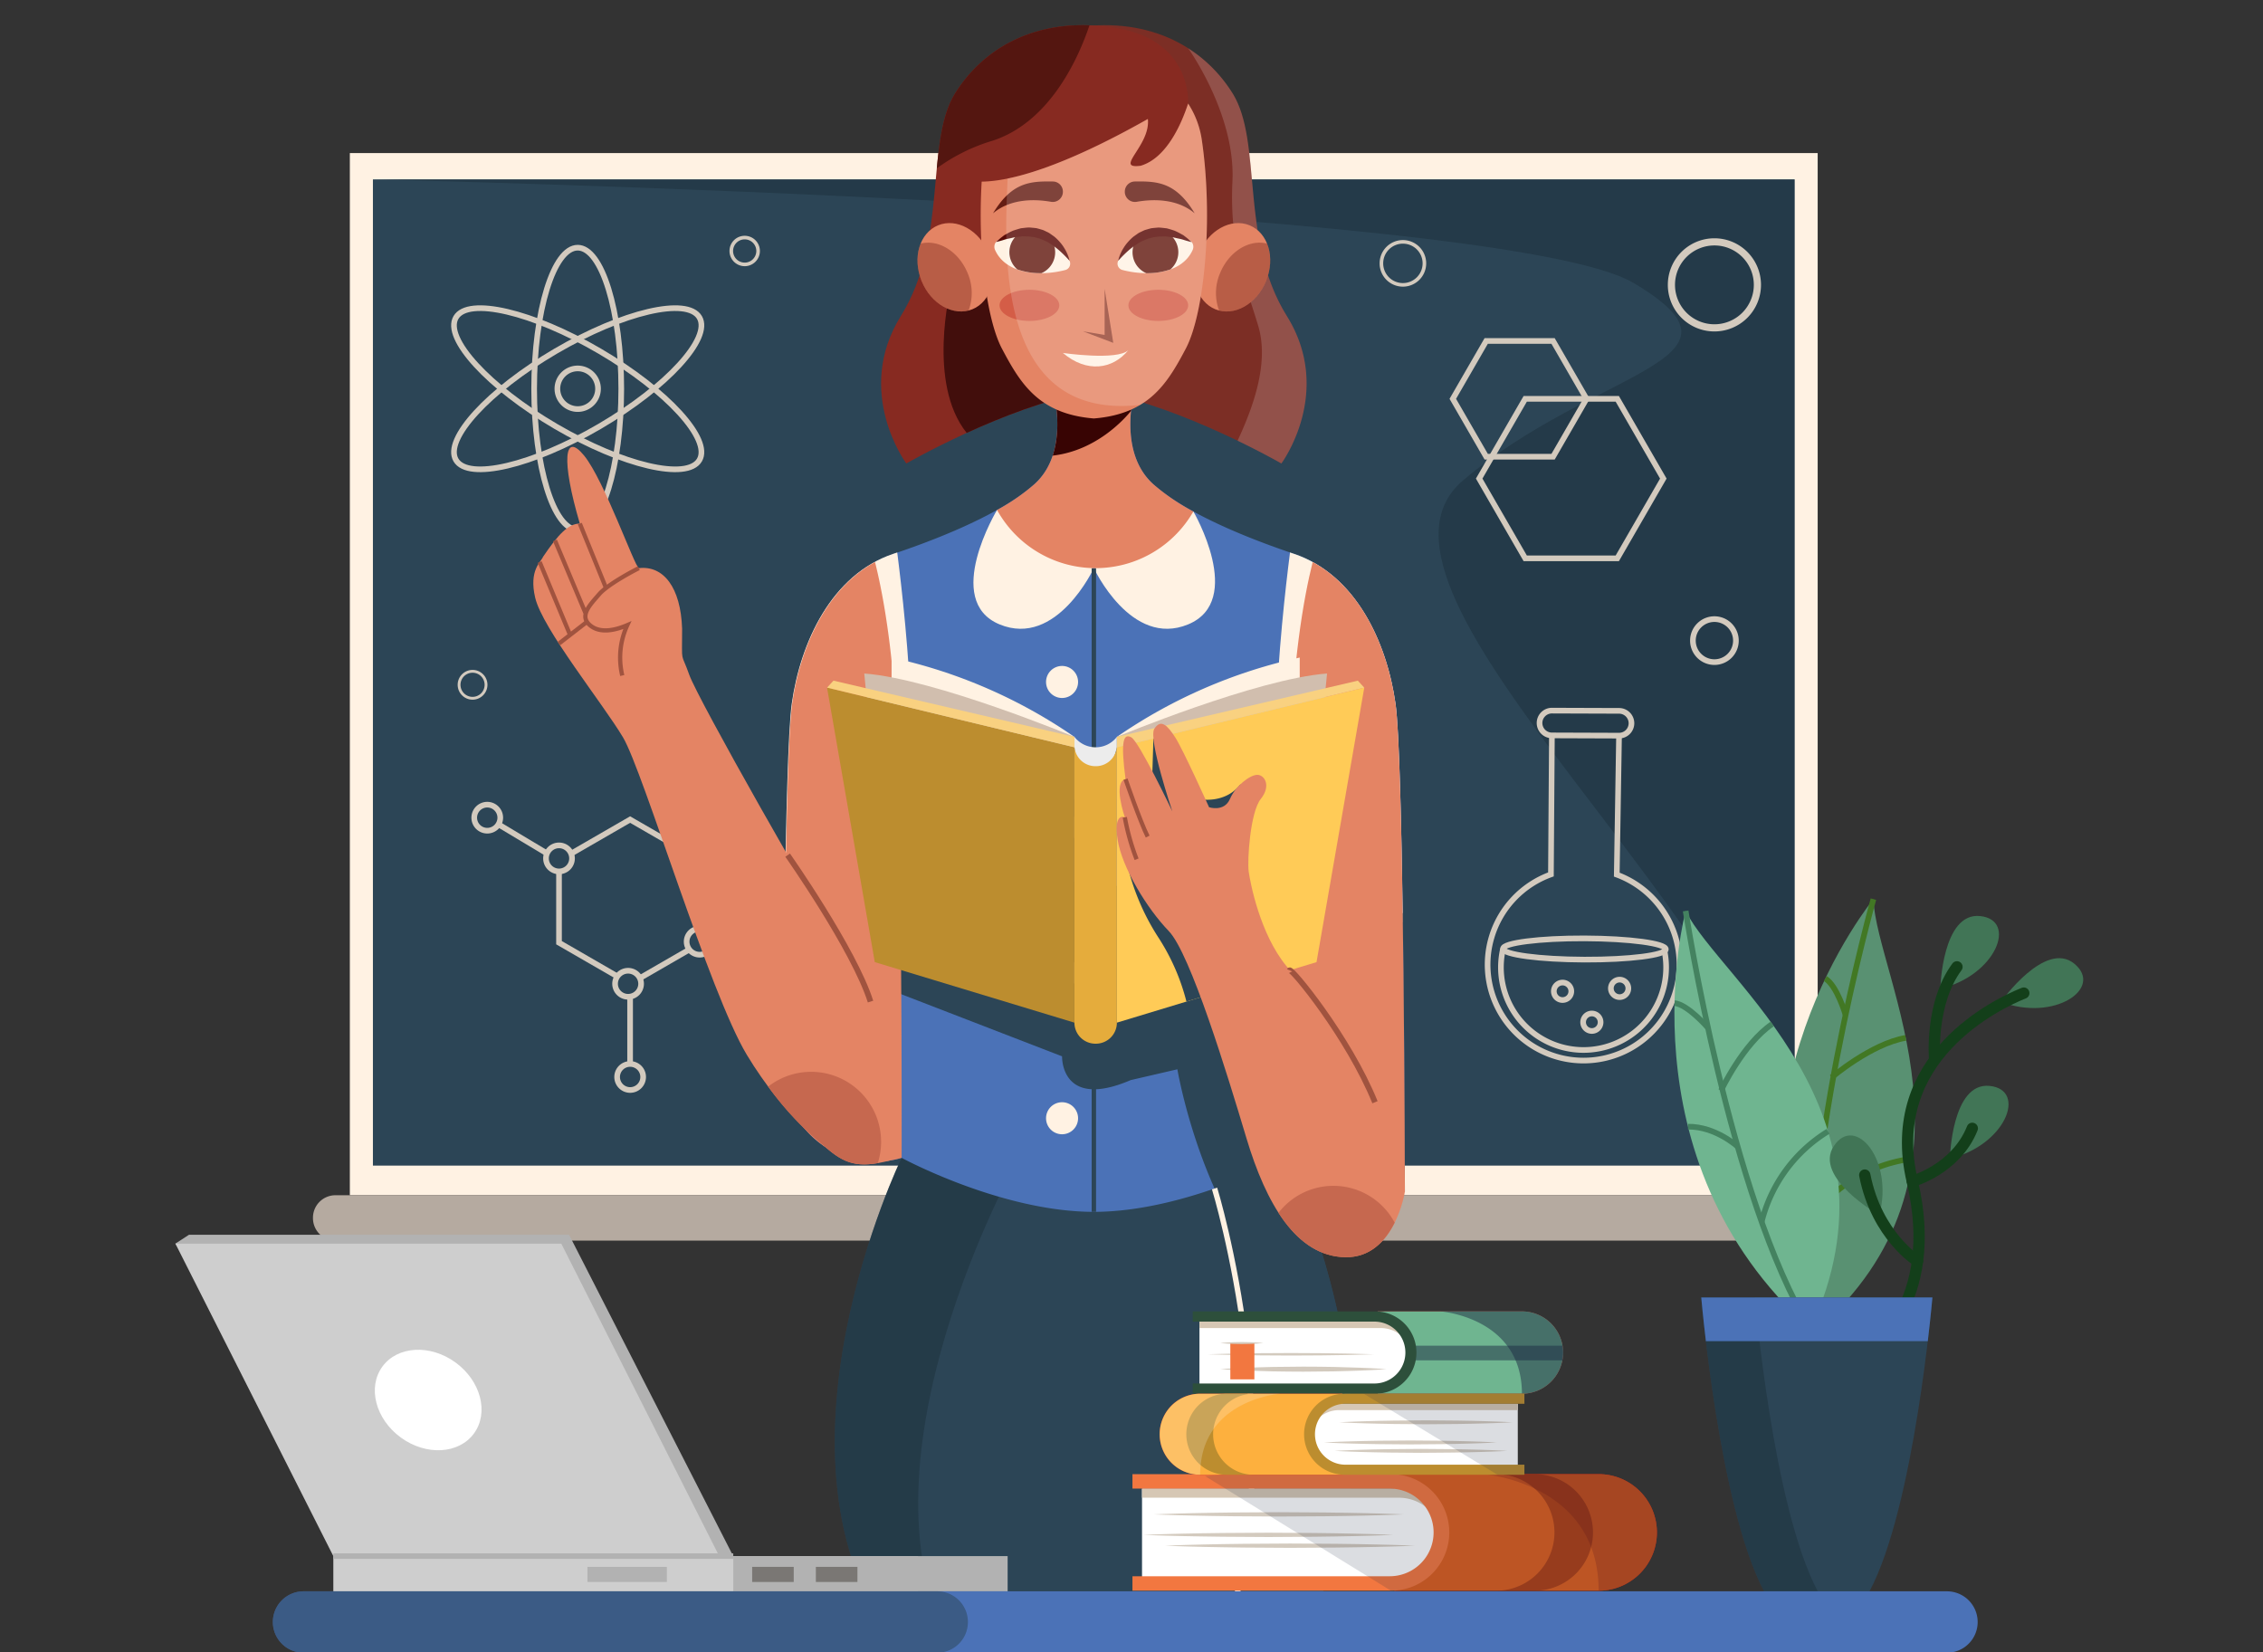<svg xmlns="http://www.w3.org/2000/svg" xmlns:xlink="http://www.w3.org/1999/xlink" width="400" height="292" viewBox="0 0 400 292">
  <rect x="0" y="0" width="400" height="292" fill="#333333" stroke="none"/>
  <defs>
    <clipPath id="clip-path">
      <rect id="Rectángulo_414336" data-name="Rectángulo 414336" width="400" height="292" transform="translate(1020 1653)" fill="#fff" stroke="#707070" stroke-width="1"/>
    </clipPath>
    <clipPath id="clip-path-2">
      <rect id="Rectángulo_414335" data-name="Rectángulo 414335" width="337.222" height="287.674" fill="none"/>
    </clipPath>
    <clipPath id="clip-path-4">
      <rect id="Rectángulo_414310" data-name="Rectángulo 414310" width="251.293" height="174.317" fill="none"/>
    </clipPath>
    <clipPath id="clip-path-5">
      <rect id="Rectángulo_414311" data-name="Rectángulo 414311" width="32.119" height="85.896" fill="none"/>
    </clipPath>
    <clipPath id="clip-path-6">
      <rect id="Rectángulo_414312" data-name="Rectángulo 414312" width="20.932" height="73.392" fill="none"/>
    </clipPath>
    <clipPath id="clip-path-7">
      <rect id="Rectángulo_414313" data-name="Rectángulo 414313" width="9.589" height="12.151" fill="none"/>
    </clipPath>
    <clipPath id="clip-path-8">
      <rect id="Rectángulo_414314" data-name="Rectángulo 414314" width="9.588" height="12.151" fill="none"/>
    </clipPath>
    <clipPath id="clip-path-9">
      <rect id="Rectángulo_414315" data-name="Rectángulo 414315" width="5.345" height="9.544" fill="none"/>
    </clipPath>
    <clipPath id="clip-path-10">
      <rect id="Rectángulo_414316" data-name="Rectángulo 414316" width="10.564" height="5.502" fill="none"/>
    </clipPath>
    <clipPath id="clip-path-12">
      <rect id="Rectángulo_414318" data-name="Rectángulo 414318" width="35.489" height="53.456" fill="none"/>
    </clipPath>
    <clipPath id="clip-path-13">
      <rect id="Rectángulo_414324" data-name="Rectángulo 414324" width="17.11" height="20.6" fill="none"/>
    </clipPath>
    <clipPath id="clip-path-14">
      <rect id="Rectángulo_414325" data-name="Rectángulo 414325" width="30.669" height="20.6" fill="none"/>
    </clipPath>
    <clipPath id="clip-path-15">
      <rect id="Rectángulo_414326" data-name="Rectángulo 414326" width="79.861" height="20.6" fill="none"/>
    </clipPath>
    <clipPath id="clip-path-16">
      <rect id="Rectángulo_414327" data-name="Rectángulo 414327" width="26.994" height="2.59" fill="none"/>
    </clipPath>
    <clipPath id="clip-path-17">
      <rect id="Rectángulo_414328" data-name="Rectángulo 414328" width="21.659" height="14.548" fill="none"/>
    </clipPath>
    <clipPath id="clip-path-18">
      <rect id="Rectángulo_414329" data-name="Rectángulo 414329" width="21.33" height="14.327" fill="none"/>
    </clipPath>
    <clipPath id="clip-path-19">
      <rect id="Rectángulo_414330" data-name="Rectángulo 414330" width="28.423" height="14.327" fill="none"/>
    </clipPath>
    <clipPath id="clip-path-20">
      <rect id="Rectángulo_414332" data-name="Rectángulo 414332" width="20.593" height="51.947" fill="none"/>
    </clipPath>
    <clipPath id="clip-path-21">
      <rect id="Rectángulo_414333" data-name="Rectángulo 414333" width="122.856" height="10.852" fill="none"/>
    </clipPath>
  </defs>
  <g id="Enmascarar_grupo_1098709" data-name="Enmascarar grupo 1098709" transform="translate(-1020 -1653)" clip-path="url(#clip-path)">
    <g id="Grupo_1171211" data-name="Grupo 1171211" transform="translate(1051 1657.452)">
      <g id="Grupo_1171210" data-name="Grupo 1171210" clip-path="url(#clip-path-2)">
        <rect id="Rectángulo_414308" data-name="Rectángulo 414308" width="259.448" height="184.208" transform="translate(30.838 22.605)" fill="#fff2e3"/>
        <rect id="Rectángulo_414309" data-name="Rectángulo 414309" width="251.293" height="174.317" transform="translate(34.915 27.258)" fill="#2c4556"/>
        <g id="Grupo_1171209" data-name="Grupo 1171209">
          <g id="Grupo_1171208" data-name="Grupo 1171208" clip-path="url(#clip-path-2)">
            <g id="Grupo_1171156" data-name="Grupo 1171156" transform="translate(34.915 27.258)" opacity="0.46">
              <g id="Grupo_1171155" data-name="Grupo 1171155">
                <g id="Grupo_1171154" data-name="Grupo 1171154" clip-path="url(#clip-path-4)">
                  <path id="Trazado_1024255" data-name="Trazado 1024255" d="M44.349,34.623S243.7,39.052,267.147,52.91s-6.8,15.071-30.126,34.939S292.7,168.341,295.642,208.94V34.623Z" transform="translate(-44.349 -34.623)" fill="#1a2d38"/>
                </g>
              </g>
            </g>
            <path id="Trazado_1024256" data-name="Trazado 1024256" d="M299.406,270.712H34.859a3.969,3.969,0,0,1-3.969-3.969v-.08a3.969,3.969,0,0,1,3.969-3.969H299.406a3.969,3.969,0,0,1,3.969,3.969v.08a3.969,3.969,0,0,1-3.969,3.969" transform="translate(-6.571 -55.881)" fill="#b5aaa0"/>
            <ellipse id="Elipse_12275" data-name="Elipse 12275" cx="7.7" cy="24.934" rx="7.7" ry="24.934" transform="translate(63.413 39.327)" fill="none" stroke="#d3cabe" stroke-miterlimit="10" stroke-width="1"/>
            <path id="Trazado_1024257" data-name="Trazado 1024257" d="M88.308,84.42C76.423,91.376,65.047,94.04,62.9,90.371S68.644,78.086,80.528,71.13s23.26-9.621,25.408-5.951S100.192,77.463,88.308,84.42Z" transform="translate(-13.305 -13.514)" fill="none" stroke="#d3cabe" stroke-miterlimit="10" stroke-width="1"/>
            <path id="Trazado_1024258" data-name="Trazado 1024258" d="M80.528,84.42c11.885,6.956,23.26,9.621,25.408,5.951S100.192,78.086,88.308,71.13,65.047,61.509,62.9,65.179,68.644,77.463,80.528,84.42Z" transform="translate(-13.305 -13.514)" fill="none" stroke="#d3cabe" stroke-miterlimit="10" stroke-width="1"/>
            <path id="Trazado_1024259" data-name="Trazado 1024259" d="M92.949,80.654a3.592,3.592,0,1,1-3.592-3.592A3.592,3.592,0,0,1,92.949,80.654Z" transform="translate(-18.244 -16.393)" fill="none" stroke="#d3cabe" stroke-miterlimit="10" stroke-width="1"/>
            <path id="Trazado_1024260" data-name="Trazado 1024260" d="M86.131,185.605v14.51L98.7,207.369l12.565-7.254v-14.51L98.7,178.35Z" transform="translate(-18.322 -37.939)" fill="#2c4556"/>
            <path id="Trazado_1024261" data-name="Trazado 1024261" d="M86.131,185.605v14.51L98.7,207.369l12.565-7.254v-14.51L98.7,178.35Z" transform="translate(-18.322 -37.939)" fill="none" stroke="#d3cabe" stroke-miterlimit="10" stroke-width="1"/>
            <line id="Línea_626" data-name="Línea 626" x2="11.467" y2="7.869" transform="translate(92.94 162.175)" fill="#2c4556"/>
            <line id="Línea_627" data-name="Línea 627" x2="11.467" y2="7.869" transform="translate(92.94 162.175)" fill="none" stroke="#d3cabe" stroke-miterlimit="10" stroke-width="1"/>
            <line id="Línea_628" data-name="Línea 628" x1="12.682" y1="7.592" transform="translate(55.127 140.074)" fill="#2c4556"/>
            <line id="Línea_629" data-name="Línea 629" x1="12.682" y1="7.592" transform="translate(55.127 140.074)" fill="none" stroke="#d3cabe" stroke-miterlimit="10" stroke-width="1"/>
            <line id="Línea_630" data-name="Línea 630" y2="16.475" transform="translate(80.374 169.43)" fill="#2c4556"/>
            <line id="Línea_631" data-name="Línea 631" y2="16.475" transform="translate(80.374 169.43)" fill="none" stroke="#d3cabe" stroke-miterlimit="10" stroke-width="1"/>
            <path id="Trazado_1024262" data-name="Trazado 1024262" d="M69.4,175.006a2.3,2.3,0,1,1-2.3,2.3,2.3,2.3,0,0,1,2.3-2.3" transform="translate(-14.275 -37.228)" fill="#2c4556"/>
            <path id="Trazado_1024263" data-name="Trazado 1024263" d="M69.4,175.006a2.3,2.3,0,1,1-2.3,2.3A2.3,2.3,0,0,1,69.4,175.006Z" transform="translate(-14.275 -37.228)" fill="none" stroke="#d3cabe" stroke-miterlimit="10" stroke-width="1"/>
            <path id="Trazado_1024264" data-name="Trazado 1024264" d="M85.511,184.146a2.3,2.3,0,1,1-2.3,2.3,2.3,2.3,0,0,1,2.3-2.3" transform="translate(-17.702 -39.172)" fill="#2c4556"/>
            <path id="Trazado_1024265" data-name="Trazado 1024265" d="M85.511,184.146a2.3,2.3,0,1,1-2.3,2.3A2.3,2.3,0,0,1,85.511,184.146Z" transform="translate(-17.702 -39.172)" fill="none" stroke="#d3cabe" stroke-miterlimit="10" stroke-width="1"/>
            <path id="Trazado_1024266" data-name="Trazado 1024266" d="M101.481,233.221a2.3,2.3,0,1,1-2.3,2.3,2.3,2.3,0,0,1,2.3-2.3" transform="translate(-21.099 -49.611)" fill="#2c4556"/>
            <path id="Trazado_1024267" data-name="Trazado 1024267" d="M101.481,233.221a2.3,2.3,0,1,1-2.3,2.3A2.3,2.3,0,0,1,101.481,233.221Z" transform="translate(-21.099 -49.611)" fill="none" stroke="#d3cabe" stroke-miterlimit="10" stroke-width="1"/>
            <path id="Trazado_1024268" data-name="Trazado 1024268" d="M101.02,212.293a2.3,2.3,0,1,1-2.3,2.3,2.3,2.3,0,0,1,2.3-2.3" transform="translate(-21.001 -45.16)" fill="#2c4556"/>
            <path id="Trazado_1024269" data-name="Trazado 1024269" d="M101.02,212.293a2.3,2.3,0,1,1-2.3,2.3A2.3,2.3,0,0,1,101.02,212.293Z" transform="translate(-21.001 -45.16)" fill="none" stroke="#d3cabe" stroke-miterlimit="10" stroke-width="1"/>
            <path id="Trazado_1024270" data-name="Trazado 1024270" d="M117.086,202.842a2.3,2.3,0,1,1-2.3,2.3,2.3,2.3,0,0,1,2.3-2.3" transform="translate(-24.418 -43.149)" fill="#2c4556"/>
            <path id="Trazado_1024271" data-name="Trazado 1024271" d="M117.086,202.842a2.3,2.3,0,1,1-2.3,2.3A2.3,2.3,0,0,1,117.086,202.842Z" transform="translate(-24.418 -43.149)" fill="none" stroke="#d3cabe" stroke-miterlimit="10" stroke-width="1"/>
            <path id="Trazado_1024272" data-name="Trazado 1024272" d="M132.219,213.227a2.3,2.3,0,1,1-2.3,2.3,2.3,2.3,0,0,1,2.3-2.3" transform="translate(-27.638 -45.358)" fill="#2c4556"/>
            <path id="Trazado_1024273" data-name="Trazado 1024273" d="M132.219,213.227a2.3,2.3,0,1,1-2.3,2.3A2.3,2.3,0,0,1,132.219,213.227Z" transform="translate(-27.638 -45.358)" fill="none" stroke="#d3cabe" stroke-miterlimit="10" stroke-width="1"/>
            <path id="Trazado_1024274" data-name="Trazado 1024274" d="M305.98,159.454l-.172,24.568a16.958,16.958,0,1,0,11.638.039l.4-24.567" transform="translate(-62.671 -33.919)" fill="none" stroke="#d3cabe" stroke-miterlimit="10" stroke-width="1"/>
            <path id="Trazado_1024275" data-name="Trazado 1024275" d="M297.986,207.346a14.6,14.6,0,1,0,28.468.1" transform="translate(-63.309 -44.107)" fill="none" stroke="#d3cabe" stroke-miterlimit="10" stroke-width="1"/>
            <path id="Trazado_1024276" data-name="Trazado 1024276" d="M326.854,206.95c0,1.037-6.448,1.856-14.392,1.829s-14.382-.89-14.379-1.926,6.447-1.856,14.391-1.829S326.857,205.913,326.854,206.95Z" transform="translate(-63.409 -43.613)" fill="none" stroke="#d3cabe" stroke-miterlimit="10" stroke-width="1"/>
            <path id="Trazado_1024277" data-name="Trazado 1024277" d="M322.524,156.127a2.191,2.191,0,0,1-2.2,2.184l-11.865-.041a2.19,2.19,0,1,1,.015-4.38l11.865.04A2.191,2.191,0,0,1,322.524,156.127Z" transform="translate(-65.152 -32.736)" fill="none" stroke="#d3cabe" stroke-miterlimit="10" stroke-width="1"/>
            <path id="Trazado_1024278" data-name="Trazado 1024278" d="M312.392,217.208a1.543,1.543,0,1,1-.645-2.085A1.542,1.542,0,0,1,312.392,217.208Z" transform="translate(-65.834 -45.724)" fill="none" stroke="#d3cabe" stroke-miterlimit="10" stroke-width="1"/>
            <path id="Trazado_1024279" data-name="Trazado 1024279" d="M325.2,216.553a1.543,1.543,0,1,1-.645-2.086A1.544,1.544,0,0,1,325.2,216.553Z" transform="translate(-68.558 -45.584)" fill="none" stroke="#d3cabe" stroke-miterlimit="10" stroke-width="1"/>
            <path id="Trazado_1024280" data-name="Trazado 1024280" d="M318.969,224.156a1.543,1.543,0,1,1-.645-2.085A1.544,1.544,0,0,1,318.969,224.156Z" transform="translate(-67.233 -47.202)" fill="none" stroke="#d3cabe" stroke-miterlimit="10" stroke-width="1"/>
            <path id="Trazado_1024281" data-name="Trazado 1024281" d="M317.136,83.891H300.861l-8.137,14.094,8.137,14.094h16.275l8.137-14.094Z" transform="translate(-62.269 -17.845)" fill="none" stroke="#d3cabe" stroke-miterlimit="10" stroke-width="1"/>
            <path id="Trazado_1024282" data-name="Trazado 1024282" d="M304.522,70.893H292.706L286.8,81.126l5.908,10.232h11.815l5.908-10.232Z" transform="translate(-61.009 -15.081)" fill="none" stroke="#d3cabe" stroke-miterlimit="10" stroke-width="1"/>
            <path id="Trazado_1024283" data-name="Trazado 1024283" d="M68.459,147.449a2.382,2.382,0,1,1-2.382-2.382A2.383,2.383,0,0,1,68.459,147.449Z" transform="translate(-13.549 -30.859)" fill="none" stroke="#d3cabe" stroke-miterlimit="10" stroke-width="0.5"/>
            <path id="Trazado_1024284" data-name="Trazado 1024284" d="M351.084,56.248a7.6,7.6,0,1,1-7.6-7.6A7.6,7.6,0,0,1,351.084,56.248Z" transform="translate(-71.451 -10.349)" fill="none" stroke="#d3cabe" stroke-miterlimit="10" stroke-width="1.268"/>
            <path id="Trazado_1024285" data-name="Trazado 1024285" d="M278.371,52.448a3.8,3.8,0,1,1-3.8-3.8A3.8,3.8,0,0,1,278.371,52.448Z" transform="translate(-57.599 -10.349)" fill="none" stroke="#d3cabe" stroke-miterlimit="10" stroke-width="0.634"/>
            <path id="Trazado_1024286" data-name="Trazado 1024286" d="M129.55,50.054a2.37,2.37,0,1,1-2.37-2.37A2.37,2.37,0,0,1,129.55,50.054Z" transform="translate(-26.55 -10.143)" fill="none" stroke="#d3cabe" stroke-miterlimit="10" stroke-width="0.634"/>
            <path id="Trazado_1024287" data-name="Trazado 1024287" d="M348.311,137.145a3.8,3.8,0,1,1-3.8-3.8A3.8,3.8,0,0,1,348.311,137.145Z" transform="translate(-72.477 -28.366)" fill="none" stroke="#d3cabe" stroke-miterlimit="10" stroke-width="1"/>
            <path id="Trazado_1024288" data-name="Trazado 1024288" d="M227.817,254.3l-33.977,1.156L159.864,254.3s-25.9,53.446-.986,85.9H228.8c24.909-32.45-.986-85.9-.986-85.9" transform="translate(-31.495 -54.095)" fill="#2c4556"/>
            <g id="Grupo_1171159" data-name="Grupo 1171159" transform="translate(116.562 200.204)" opacity="0.45">
              <g id="Grupo_1171158" data-name="Grupo 1171158">
                <g id="Grupo_1171157" data-name="Grupo 1171157" clip-path="url(#clip-path-5)">
                  <path id="Trazado_1024289" data-name="Trazado 1024289" d="M158.878,340.195h9.56c-17.655-32.518,11.738-85.2,11.738-85.2l-20.312-.691s-25.9,53.447-.986,85.9" transform="translate(-148.057 -254.299)" fill="#1b2e38"/>
                </g>
              </g>
            </g>
            <path id="Trazado_1024290" data-name="Trazado 1024290" d="M244.7,137.143c-1.527-10.816-7-22.778-17.943-26.469-4.843-1.633-18.324-6.362-24.91-12.343s-3.085-17.307-3.085-17.307H184s3.5,11.326-3.085,17.307-20.068,10.71-24.91,12.343c-10.944,3.691-16.416,15.653-17.943,26.469-.994,7.039-1.394,41.452-1.553,64.632A16.236,16.236,0,0,0,157.2,217.5l.21-.06s17.561,9.544,33.977,9.544,33.977-9.544,33.977-9.544l21,5.981s-.127-75.461-1.654-86.278" transform="translate(-29.039 -17.236)" fill="#4b72b7"/>
            <path id="Trazado_1024291" data-name="Trazado 1024291" d="M268.2,145.09c-1.527-10.816-7-22.778-17.943-26.469-.214-.072-.451-.153-.7-.237-1.649,12.868-5.218,46.39.7,57.336,3.351,6.2,11.422,7.957,19.237,8.029-.24-17.412-.638-34.01-1.294-38.659" transform="translate(-52.538 -25.183)" fill="#fff2e3"/>
            <path id="Trazado_1024292" data-name="Trazado 1024292" d="M138.037,145.09c1.527-10.816,7-22.778,17.943-26.469.214-.072.452-.153.7-.237,1.649,12.868,5.219,46.39-.7,57.336-3.351,6.2-11.422,7.957-19.237,8.029.24-17.412.638-34.01,1.294-38.659" transform="translate(-29.088 -25.183)" fill="#fff2e3"/>
            <path id="Trazado_1024293" data-name="Trazado 1024293" d="M159.5,210.584l30.129,11.638s-.314,9.544,12.134,4.2l8.248-1.909s6.252,37.241,28.849,45.432a138.581,138.581,0,0,0-9.634-29.78l21,5.981s-.043-25.69-.383-49.24l-95.172-9.052Z" transform="translate(-32.901 -39.961)" fill="#2c4556"/>
            <path id="Trazado_1024294" data-name="Trazado 1024294" d="M206.211,119.192s6.557,14.142,16.672,9.943.921-19.954.921-19.954Z" transform="translate(-43.866 -23.225)" fill="#fff2e3"/>
            <path id="Trazado_1024295" data-name="Trazado 1024295" d="M200.46,119.12s-6.557,14.142-16.672,9.943-.439-20.221-.439-20.221Z" transform="translate(-38.115 -23.153)" fill="#fff2e3"/>
            <path id="Trazado_1024296" data-name="Trazado 1024296" d="M268.708,145.546c-1.364-9.666-5.884-20.242-14.639-25.017-1.6,6.392-3.619,17.768-4.067,35.452-.763,30.159-.636,69.862-.636,69.862l21,5.981s-.127-75.461-1.654-86.278" transform="translate(-53.044 -25.639)" fill="#e48464"/>
            <path id="Trazado_1024297" data-name="Trazado 1024297" d="M138.066,145.546c1.364-9.666,5.883-20.242,14.639-25.017,1.6,6.392,3.619,17.768,4.067,35.452.763,30.159.636,69.862.636,69.862l-.21.06a16.235,16.235,0,0,1-20.686-15.724c.158-23.18.56-57.593,1.553-64.632" transform="translate(-29.039 -25.639)" fill="#e48464"/>
            <line id="Línea_632" data-name="Línea 632" y2="113.781" transform="translate(162.346 95.967)" fill="none" stroke="#2c4556" stroke-miterlimit="10" stroke-width="0.776"/>
            <path id="Trazado_1024298" data-name="Trazado 1024298" d="M201.139,146.692a2.83,2.83,0,1,1-2.83-2.83,2.83,2.83,0,0,1,2.83,2.83" transform="translate(-41.583 -30.603)" fill="#fff2e3"/>
            <path id="Trazado_1024299" data-name="Trazado 1024299" d="M201.139,179.343a2.83,2.83,0,1,1-2.83-2.83,2.83,2.83,0,0,1,2.83,2.83" transform="translate(-41.583 -37.548)" fill="#fff2e3"/>
            <path id="Trazado_1024300" data-name="Trazado 1024300" d="M201.139,211.993a2.83,2.83,0,1,1-2.83-2.83,2.83,2.83,0,0,1,2.83,2.83" transform="translate(-41.583 -44.494)" fill="#fff2e3"/>
            <path id="Trazado_1024301" data-name="Trazado 1024301" d="M201.139,244.644a2.83,2.83,0,1,1-2.83-2.83,2.83,2.83,0,0,1,2.83,2.83" transform="translate(-41.583 -51.439)" fill="#fff2e3"/>
            <path id="Trazado_1024302" data-name="Trazado 1024302" d="M131.9,218.359s-7.174-5.269-13.792-16.212S99.779,152,96.217,146.023,81.972,126.8,80.692,121.34c-1.145-4.879,1.018-6.311,1.4-7.253,2.672-3.945,4.454-5.853,6.49-5.853-3.308-11.2-2.8-16.388.764-12.011s8.908,19.613,9.672,19.884c4.326-.492,7.4,3.357,7.645,10.722-.01,6.6-.265,3.8,1.262,8.128s22.574,41.423,28.085,49.853,10.9,27.221,7.312,36.023c-5.62,1.42-7.974.567-11.425-2.473" transform="translate(-17.094 -20.139)" fill="#e48464"/>
            <path id="Trazado_1024303" data-name="Trazado 1024303" d="M101.5,121.9s-5.345,2.689-7,4.6-3.563,3.818-1.654,5.472,4.835.763,6.617,0a13.629,13.629,0,0,0-.891,8.907" transform="translate(-19.582 -25.93)" fill="none" stroke="#a0533f" stroke-miterlimit="10" stroke-width="0.75"/>
            <line id="Línea_633" data-name="Línea 633" x2="4.632" y2="11.389" transform="translate(71.487 88.094)" fill="none" stroke="#a0533f" stroke-miterlimit="10" stroke-width="0.75"/>
            <line id="Línea_634" data-name="Línea 634" x2="5.378" y2="12.804" transform="translate(67.093 91.069)" fill="none" stroke="#a0533f" stroke-miterlimit="10" stroke-width="0.75"/>
            <line id="Línea_635" data-name="Línea 635" x2="5.392" y2="12.928" transform="translate(64.39 94.89)" fill="none" stroke="#a0533f" stroke-miterlimit="10" stroke-width="0.75"/>
            <line id="Línea_636" data-name="Línea 636" y1="3.849" x2="4.97" transform="translate(67.79 105.455)" fill="none" stroke="#a0533f" stroke-miterlimit="10" stroke-width="0.75"/>
            <path id="Trazado_1024304" data-name="Trazado 1024304" d="M185.043,13.85s-.8-11.015,12.48-13.306S220.795,3.407,226.2,12s1.209,25.9,9.608,39.384-.955,26.087-.955,26.087-17.368-10-31.877-12.6C186.372,25.74,185.043,13.85,185.043,13.85" transform="translate(-39.361 0)" fill="#7c2e25"/>
            <g id="Grupo_1171162" data-name="Grupo 1171162" transform="translate(179.017 4.077)" opacity="0.17" style="mix-blend-mode: overlay;isolation: isolate">
              <g id="Grupo_1171161" data-name="Grupo 1171161">
                <g id="Grupo_1171160" data-name="Grupo 1171160" clip-path="url(#clip-path-6)">
                  <path id="Trazado_1024305" data-name="Trazado 1024305" d="M235.213,13.1a25.345,25.345,0,0,0-7.824-7.92s8.4,11.681,7.824,23.544,2.6,18.895,4.58,25.606c2.1,7.1-1.569,15.627-3.666,20.217,4.65,2.248,7.739,4.025,7.739,4.025s9.353-12.6.955-26.086-4.2-30.8-9.608-39.385" transform="translate(-227.388 -5.178)" fill="#fff"/>
                </g>
              </g>
            </g>
            <path id="Trazado_1024306" data-name="Trazado 1024306" d="M212.713,13.85s.8-11.015-12.48-13.306S176.962,3.407,171.554,12s-1.209,25.9-9.608,39.384.955,26.087.955,26.087,17.369-10,31.877-12.6C211.384,25.74,212.713,13.85,212.713,13.85" transform="translate(-33.705 0)" fill="#872a21"/>
            <path id="Trazado_1024307" data-name="Trazado 1024307" d="M212.054,98.331c-6.586-5.981-3.085-17.307-3.085-17.307H194.207s3.5,11.326-3.085,17.307a36.774,36.774,0,0,1-6.645,4.593,19.908,19.908,0,0,0,34.7.268,37.84,37.84,0,0,1-7.127-4.861" transform="translate(-39.242 -17.236)" fill="#e48464"/>
            <path id="Trazado_1024308" data-name="Trazado 1024308" d="M210.786,85.415a24.494,24.494,0,0,1,.812-4.391H196.836s2.015,6.531.1,12.294c7.694-.868,12.679-6.458,13.848-7.9" transform="translate(-41.871 -17.236)" fill="#380403"/>
            <path id="Trazado_1024309" data-name="Trazado 1024309" d="M241.475,54.666c-1.669,4.1-5.687,6.341-8.975,5s-4.6-5.747-2.929-9.848,5.688-6.341,8.975-5,4.6,5.747,2.929,9.848" transform="translate(-48.681 -9.451)" fill="#e48464"/>
            <path id="Trazado_1024310" data-name="Trazado 1024310" d="M198.127,75.564l-1-9.884L177.75,54.354l-4.04,3.818s-4.2,16.7,2.846,25.454c6.131-2.8,14.018-5.907,21.2-7.193.126-.3.242-.576.366-.868" transform="translate(-36.688 -11.562)" fill="#420e0c"/>
            <g id="Grupo_1171165" data-name="Grupo 1171165" transform="translate(183.929 38.451)" opacity="0.32">
              <g id="Grupo_1171164" data-name="Grupo 1171164">
                <g id="Grupo_1171163" data-name="Grupo 1171163" clip-path="url(#clip-path-7)">
                  <path id="Trazado_1024311" data-name="Trazado 1024311" d="M242.492,55.6a8.893,8.893,0,0,0,.172-6.6c-3.147-.813-6.752,1.391-8.311,5.22a8.891,8.891,0,0,0-.172,6.6c3.147.813,6.752-1.39,8.311-5.22" transform="translate(-233.627 -48.841)" fill="#590a06"/>
                </g>
              </g>
            </g>
            <path id="Trazado_1024312" data-name="Trazado 1024312" d="M167.34,54.666c1.669,4.1,5.687,6.341,8.975,5s4.6-5.747,2.929-9.848-5.687-6.341-8.975-5-4.6,5.747-2.929,9.848" transform="translate(-35.443 -9.451)" fill="#e48464"/>
            <path id="Trazado_1024313" data-name="Trazado 1024313" d="M217.47,17.592c-1.108,3.4-3.73,9.629-8.392,11-4.835.636,1.782-3.563,1.273-8.272-15.163,8.581-24.345,11.027-29.37,11.073-.709,11.963.829,24.3,3.57,29.5,3.308,6.28,6.586,11.578,16.256,12.363,9.671-.785,12.948-6.083,16.257-12.363s4.868-22.962,2.832-36.83a15.949,15.949,0,0,0-2.426-6.473" transform="translate(-38.462 -3.742)" fill="#e48464"/>
            <g id="Grupo_1171168" data-name="Grupo 1171168" transform="translate(131.173 38.451)" opacity="0.32">
              <g id="Grupo_1171167" data-name="Grupo 1171167">
                <g id="Grupo_1171166" data-name="Grupo 1171166" clip-path="url(#clip-path-8)">
                  <path id="Trazado_1024314" data-name="Trazado 1024314" d="M167.34,55.6a8.893,8.893,0,0,1-.172-6.6c3.147-.813,6.752,1.391,8.311,5.22a8.891,8.891,0,0,1,.172,6.6c-3.147.813-6.752-1.39-8.311-5.22" transform="translate(-166.616 -48.841)" fill="#590a06"/>
                </g>
              </g>
            </g>
            <path id="Trazado_1024315" data-name="Trazado 1024315" d="M211.654,51.5c1.29-2.489,4.98-7.507,12.525-3.681a1.378,1.378,0,0,1,.624,1.791c-1.91,4.256-7.9,4.721-12.42,3.534a1.155,1.155,0,0,1-.729-1.645" transform="translate(-44.996 -9.877)" fill="#fff2e3"/>
            <path id="Trazado_1024316" data-name="Trazado 1024316" d="M215.626,47.7a4.032,4.032,0,0,0,1.694,6.009,12.413,12.413,0,0,0,4.268-.664,4,4,0,0,0-.63-6.524,7.422,7.422,0,0,0-5.332,1.179" transform="translate(-45.713 -9.878)" fill="#651d13"/>
            <path id="Trazado_1024317" data-name="Trazado 1024317" d="M211.688,51.291a4.087,4.087,0,0,1,.179-.662,7.381,7.381,0,0,1,.789-1.635,6.59,6.59,0,0,1,.737-.987,8.006,8.006,0,0,1,1-.979L215,46.6a3.122,3.122,0,0,1,.668-.39c.236-.11.471-.236.717-.334l.77-.225.388-.1.4-.044.79-.071c.521,0,1.031.088,1.517.133.473.118.921.264,1.34.4a9.569,9.569,0,0,1,1.1.541l.473.257c.143.094.268.2.39.292.244.183.446.356.612.494.331.282.506.452.506.452s-.25-.054-.662-.168c-.205-.058-.454-.124-.728-.216a6.394,6.394,0,0,0-.935-.239c-.345-.065-.705-.169-1.087-.239-.39-.039-.794-.076-1.2-.145l-1.257.023c-.209.031-.419.068-.63.091l-.317.038-.306.09-.617.164-.589.242a9.313,9.313,0,0,0-1.126.561c-.328.25-.7.433-.991.69-.31.235-.6.476-.857.706-.515.468-.941.89-1.227,1.2s-.456.5-.456.5" transform="translate(-45.031 -9.664)" fill="#590a06"/>
            <path id="Trazado_1024318" data-name="Trazado 1024318" d="M197.148,51.5c-1.29-2.489-4.98-7.507-12.526-3.681A1.379,1.379,0,0,0,184,49.615c1.909,4.256,7.9,4.721,12.42,3.534a1.156,1.156,0,0,0,.729-1.645" transform="translate(-39.115 -9.877)" fill="#fff2e3"/>
            <path id="Trazado_1024319" data-name="Trazado 1024319" d="M194.611,47.7a4.032,4.032,0,0,1-1.694,6.009,12.413,12.413,0,0,1-4.268-.664,4,4,0,0,1,.63-6.524,7.422,7.422,0,0,1,5.332,1.179" transform="translate(-39.832 -9.878)" fill="#651d13"/>
            <path id="Trazado_1024320" data-name="Trazado 1024320" d="M197.225,51.291s-.161-.191-.456-.5-.712-.733-1.227-1.2c-.262-.231-.547-.472-.857-.706-.294-.257-.663-.441-.991-.69a9.312,9.312,0,0,0-1.126-.561l-.589-.242-.617-.164-.306-.09-.317-.038c-.211-.023-.42-.059-.63-.091l-1.257-.023c-.408.069-.812.105-1.2.145-.382.069-.742.174-1.087.239a6.392,6.392,0,0,0-.934.239c-.274.092-.523.158-.728.216-.413.113-.662.168-.662.168s.176-.17.505-.452c.167-.139.368-.312.613-.494.122-.091.247-.2.39-.292l.473-.257a9.569,9.569,0,0,1,1.1-.541c.419-.132.867-.278,1.34-.4.487-.045,1-.135,1.517-.133l.79.071.4.044.388.1.77.225c.246.1.481.224.717.334a3.123,3.123,0,0,1,.668.39l.612.431a8.006,8.006,0,0,1,1,.979,6.593,6.593,0,0,1,.737.987,7.384,7.384,0,0,1,.789,1.635,4.086,4.086,0,0,1,.179.662" transform="translate(-39.191 -9.664)" fill="#590a06"/>
            <path id="Trazado_1024321" data-name="Trazado 1024321" d="M215.279,38.677c2.583-.453,7-.684,10.23,2.034-3.333-5.55-6.663-5.678-10.584-5.62a1.79,1.79,0,0,0-1.763,1.788v.041a1.793,1.793,0,0,0,2.117,1.757" transform="translate(-45.344 -7.463)" fill="#651d13"/>
            <path id="Trazado_1024322" data-name="Trazado 1024322" d="M193.808,38.677c-2.583-.453-7-.684-10.23,2.034,3.333-5.55,6.663-5.678,10.584-5.62a1.79,1.79,0,0,1,1.763,1.788v.041a1.793,1.793,0,0,1-2.117,1.757" transform="translate(-39.051 -7.463)" fill="#651d13"/>
            <g id="Grupo_1171171" data-name="Grupo 1171171" transform="translate(160.437 46.609)" opacity="0.62">
              <g id="Grupo_1171170" data-name="Grupo 1171170">
                <g id="Grupo_1171169" data-name="Grupo 1171169" clip-path="url(#clip-path-9)">
                  <path id="Trazado_1024323" data-name="Trazado 1024323" d="M207.6,59.2v8.144l-3.818-.636,5.345,2.036Z" transform="translate(-203.787 -59.203)" fill="#651d13"/>
                </g>
              </g>
            </g>
            <path id="Trazado_1024324" data-name="Trazado 1024324" d="M199.261,73.452s9.657,1.4,11.58-.509c-2.785,3.436-7.381,4.072-11.58.509" transform="translate(-42.387 -15.517)" fill="#fff2e3"/>
            <g id="Grupo_1171174" data-name="Grupo 1171174" transform="translate(168.454 46.77)" opacity="0.32">
              <g id="Grupo_1171173" data-name="Grupo 1171173">
                <g id="Grupo_1171172" data-name="Grupo 1171172" clip-path="url(#clip-path-10)">
                  <path id="Trazado_1024325" data-name="Trazado 1024325" d="M224.534,62.158c0-1.519-2.365-2.752-5.282-2.752s-5.282,1.232-5.282,2.752,2.364,2.752,5.282,2.752,5.282-1.232,5.282-2.752" transform="translate(-213.97 -59.407)" fill="#af0808"/>
                </g>
              </g>
            </g>
            <g id="Grupo_1171177" data-name="Grupo 1171177" transform="translate(145.674 46.77)" opacity="0.32">
              <g id="Grupo_1171176" data-name="Grupo 1171176">
                <g id="Grupo_1171175" data-name="Grupo 1171175" clip-path="url(#clip-path-10)">
                  <path id="Trazado_1024326" data-name="Trazado 1024326" d="M185.035,62.158c0-1.519,2.364-2.752,5.281-2.752s5.282,1.232,5.282,2.752-2.364,2.752-5.282,2.752-5.281-1.232-5.281-2.752" transform="translate(-185.035 -59.407)" fill="#af0808"/>
                </g>
              </g>
            </g>
            <g id="Grupo_1171180" data-name="Grupo 1171180" transform="translate(146.857 13.85)" opacity="0.17" style="mix-blend-mode: overlay;isolation: isolate">
              <g id="Grupo_1171179" data-name="Grupo 1171179">
                <g id="Grupo_1171178" data-name="Grupo 1171178" clip-path="url(#clip-path-12)">
                  <path id="Trazado_1024327" data-name="Trazado 1024327" d="M218.689,17.592c-1.108,3.4-3.73,9.629-8.392,11-4.835.636,1.782-3.563,1.273-8.272C200.2,26.754,192.2,29.738,186.783,30.849c-.481,11.813-2.576,42.926,23.418,40.007,3.823-2.286,5.951-5.916,8.082-9.961,3.309-6.279,4.868-22.962,2.832-36.83a15.948,15.948,0,0,0-2.426-6.473" transform="translate(-186.538 -17.592)" fill="#fff"/>
                </g>
              </g>
            </g>
            <path id="Trazado_1024328" data-name="Trazado 1024328" d="M193.119,156A90.816,90.816,0,0,0,160.8,141.978v6.948Z" transform="translate(-34.206 -30.202)" fill="#fff2e3"/>
            <path id="Trazado_1024329" data-name="Trazado 1024329" d="M191.814,158.6v-1.842s-24.656-10.253-37.148-11.2l3.064,31.7,34.084-9.428Z" transform="translate(-32.901 -30.965)" fill="#d1beae"/>
            <path id="Trazado_1024330" data-name="Trazado 1024330" d="M209.353,159.785a4.74,4.74,0,0,1-7.5,0v1.842s.524,6.408,3.318,6.408,4.184-6.408,4.184-6.408Z" transform="translate(-42.938 -33.99)" fill="#ececec"/>
            <path id="Trazado_1024331" data-name="Trazado 1024331" d="M211.38,156A90.808,90.808,0,0,1,243.7,141.978v6.948Z" transform="translate(-44.965 -30.202)" fill="#fff2e3"/>
            <path id="Trazado_1024332" data-name="Trazado 1024332" d="M211.38,158.6v-1.842s24.655-10.253,37.148-11.2l-3.064,31.7-34.084-9.428Z" transform="translate(-44.965 -30.965)" fill="#d1beae"/>
            <path id="Trazado_1024333" data-name="Trazado 1024333" d="M205.639,165.464h-.075a3.714,3.714,0,0,1-3.695-3.34h-.019V210.8a3.714,3.714,0,0,0,3.714,3.714h.075a3.714,3.714,0,0,0,3.714-3.714V162.124h-.02a3.712,3.712,0,0,1-3.694,3.34" transform="translate(-42.938 -34.487)" fill="#e5ac3c"/>
            <path id="Trazado_1024334" data-name="Trazado 1024334" d="M211.38,159.274l43.728-10.548-8.438,48.52-35.29,10.7Z" transform="translate(-44.965 -31.637)" fill="#ffcb57"/>
            <path id="Trazado_1024335" data-name="Trazado 1024335" d="M190.036,159.274l-43.728-10.548,8.438,48.52,35.29,10.7Z" transform="translate(-31.123 -31.637)" fill="#bc8d2f"/>
            <path id="Trazado_1024336" data-name="Trazado 1024336" d="M255.107,148.394l-1.136-1.231L211.38,157.1v1.842Z" transform="translate(-44.965 -31.305)" fill="#f9d180"/>
            <path id="Trazado_1024337" data-name="Trazado 1024337" d="M146.309,148.394l1.136-1.231,42.592,9.936v1.842Z" transform="translate(-31.123 -31.305)" fill="#f9d180"/>
            <path id="Trazado_1024338" data-name="Trazado 1024338" d="M230.315,187.441s3.7-13.234,3.289-19.224c-2.826,3.681-7.482,2.617-7.482,2.617l-7.921-10.69-.35,11.263-2.625-5.217s-2.592,11.58-2.085,14.177A41.085,41.085,0,0,0,219,195.2a38.022,38.022,0,0,1,5.036,11.445l4.934-1.5Z" transform="translate(-45.326 -34.066)" fill="#2c4556"/>
            <path id="Trazado_1024339" data-name="Trazado 1024339" d="M262.274,239.55s-1.789,11.708-10.5,11.58-14.058-9.544-17.493-21-9.926-32.7-13.743-36.649-8.271-11.2-9.035-16.161,1.272-3.945,1.272-3.945-2.163-6.235.128-6.745c-.891-6.745-.382-8.152,1.018-7.385s7.253,13.081,7.253,13.081-4.326-12.822-3.181-14.6,2.291-.645,3.691,1.523,5.981,12.348,5.981,12.348,2.672.89,3.69-1.464,3.563-4.263,4.835-4.263,2.5,1.909.615,4.263-2.4,10.88-2.141,12.789,1.97,11.064,6.712,16.794,19.63,26.217,20.9,39.833" transform="translate(-44.954 -33.365)" fill="#e48464"/>
            <path id="Trazado_1024340" data-name="Trazado 1024340" d="M213.324,169.278s2.576,7.476,3.912,10.149" transform="translate(-45.379 -36.009)" fill="none" stroke="#a0533f" stroke-miterlimit="10" stroke-width="0.75"/>
            <path id="Trazado_1024341" data-name="Trazado 1024341" d="M213.162,177.845a40.473,40.473,0,0,0,2.084,7.412" transform="translate(-45.344 -37.832)" fill="none" stroke="#a0533f" stroke-miterlimit="10" stroke-width="0.75"/>
            <path id="Trazado_1024342" data-name="Trazado 1024342" d="M250.15,212.187c.246-.575,10.415,11.764,15.1,23.321" transform="translate(-53.213 -45.133)" fill="none" stroke="#a0533f" stroke-miterlimit="10" stroke-width="1"/>
            <path id="Trazado_1024343" data-name="Trazado 1024343" d="M257.372,260.582a12.242,12.242,0,0,0-9.7,4.772c3.04,4.716,6.893,7.771,11.83,7.843,4.538.067,7.195-3.077,8.7-6.106a12.269,12.269,0,0,0-10.833-6.508" transform="translate(-52.686 -55.432)" fill="#c6684f"/>
            <path id="Trazado_1024344" data-name="Trazado 1024344" d="M137.461,186.338s11.724,16.675,14.651,25.883" transform="translate(-29.241 -39.638)" fill="none" stroke="#a0533f" stroke-miterlimit="10" stroke-width="1"/>
            <path id="Trazado_1024345" data-name="Trazado 1024345" d="M140.677,234.985a12.309,12.309,0,0,0-7.591,2.616,54.183,54.183,0,0,0,10.025,10.605c2.994,2.636,5.165,3.625,9.354,2.914a12.372,12.372,0,0,0-11.789-16.136" transform="translate(-28.31 -49.987)" fill="#c6684f"/>
            <path id="Trazado_1024346" data-name="Trazado 1024346" d="M233.315,261.181s14.149,46.119,1.3,80.478" transform="translate(-49.631 -55.559)" fill="none" stroke="#fff2e3" stroke-miterlimit="10" stroke-width="0.97"/>
            <path id="Trazado_1024347" data-name="Trazado 1024347" d="M174.215,12c-2.111,3.354-2.758,8.04-3.262,13.3a32.344,32.344,0,0,1,9.939-4.906c10.116-3.357,15.1-14.6,17.044-20.372C187.119-.362,178.927,4.512,174.215,12" transform="translate(-36.366 0)" fill="#541610"/>
            <path id="Trazado_1024348" data-name="Trazado 1024348" d="M0,273.132l2.4-1.558h67.19l29.014,56.795H37.336Z" transform="translate(0 -57.77)" fill="#b2b2b2"/>
            <rect id="Rectángulo_414319" data-name="Rectángulo 414319" width="103.356" height="6.223" transform="translate(27.918 270.599)" fill="#cecece"/>
            <path id="Trazado_1024349" data-name="Trazado 1024349" d="M68.208,273.553H0L27.919,328.79H96.126Z" transform="translate(0 -58.191)" fill="#cecece"/>
            <path id="Trazado_1024350" data-name="Trazado 1024350" d="M62.309,312.172c-2.67,3.663-8.461,3.991-12.933.732s-5.934-8.872-3.265-12.536,8.459-3.991,12.932-.731,5.936,8.871,3.266,12.535" transform="translate(-9.525 -63.262)" fill="#fff"/>
            <line id="Línea_637" data-name="Línea 637" x2="70.689" transform="translate(27.919 270.599)" fill="none" stroke="#b2b2b2" stroke-miterlimit="10" stroke-width="0.97"/>
            <rect id="Rectángulo_414320" data-name="Rectángulo 414320" width="48.498" height="6.223" transform="translate(98.608 270.599)" fill="#b2b2b2"/>
            <rect id="Rectángulo_414321" data-name="Rectángulo 414321" width="14.03" height="2.672" transform="translate(72.839 272.499)" fill="#b2b2b2"/>
            <rect id="Rectángulo_414322" data-name="Rectángulo 414322" width="7.349" height="2.672" transform="translate(101.948 272.499)" fill="#7a7774"/>
            <rect id="Rectángulo_414323" data-name="Rectángulo 414323" width="7.349" height="2.672" transform="translate(113.21 272.499)" fill="#7a7774"/>
            <path id="Trazado_1024351" data-name="Trazado 1024351" d="M273.677,345.912h36.109a10.3,10.3,0,1,0,0-20.6H273.677Z" transform="translate(-58.217 -69.201)" fill="#af1018"/>
            <path id="Trazado_1024352" data-name="Trazado 1024352" d="M273.677,345.912h36.109a10.3,10.3,0,1,0,0-20.6H273.677Z" transform="translate(-58.217 -69.201)" fill="#db5e1f"/>
            <path id="Trazado_1024353" data-name="Trazado 1024353" d="M262.247,344.911H217.026V328.556h45.221a7.761,7.761,0,0,1,7.761,7.761v.833a7.761,7.761,0,0,1-7.761,7.761" transform="translate(-46.166 -69.891)" fill="#fff"/>
            <path id="Trazado_1024354" data-name="Trazado 1024354" d="M262.247,328.556a7.76,7.76,0,0,1,7.76,7.744,7.748,7.748,0,0,0-7.576-6.131H217.026v-1.614Z" transform="translate(-46.166 -69.891)" fill="#d6c7b4"/>
            <g id="Grupo_1171183" data-name="Grupo 1171183" transform="translate(233.46 256.111)" opacity="0.35">
              <g id="Grupo_1171182" data-name="Grupo 1171182">
                <g id="Grupo_1171181" data-name="Grupo 1171181" clip-path="url(#clip-path-13)">
                  <path id="Trazado_1024355" data-name="Trazado 1024355" d="M306.841,335.612h0a10.3,10.3,0,0,0-10.3-10.3h6.81a10.3,10.3,0,0,1,0,20.6h-6.81a10.3,10.3,0,0,0,10.3-10.3" transform="translate(-296.541 -325.312)" fill="#590a06"/>
                </g>
              </g>
            </g>
            <path id="Trazado_1024356" data-name="Trazado 1024356" d="M222.213,341.271l1.9-.074c1.207-.031,2.932-.106,5-.141s4.484-.1,7.071-.117l8.107-.051,8.106.05c2.587.013,5,.086,7.071.117s3.794.11,5,.141l1.9.075-1.9.075c-1.208.031-2.933.107-5,.141s-4.484.1-7.071.117l-8.106.05-8.107-.051c-2.587-.015-5-.086-7.071-.117s-3.795-.109-5-.141l-1.9-.074" transform="translate(-47.27 -72.515)" fill="#d3cabe"/>
            <path id="Trazado_1024357" data-name="Trazado 1024357" d="M217.364,338.84l1.9-.074c1.207-.031,2.932-.106,5-.141s4.484-.1,7.071-.117l8.107-.05,8.106.05c2.587.013,5,.086,7.071.117s3.795.11,5,.141l1.9.075-1.9.075c-1.207.031-2.932.107-5,.141s-4.484.1-7.071.117l-8.106.05-8.107-.051c-2.587-.015-5-.086-7.071-.117s-3.795-.109-5-.141l-1.9-.074" transform="translate(-46.238 -71.997)" fill="#d3cabe"/>
            <path id="Trazado_1024358" data-name="Trazado 1024358" d="M219.721,334.24l1.9-.074c1.207-.031,2.932-.106,5-.141s4.484-.1,7.071-.117l8.106-.051,8.106.05c2.587.013,5,.086,7.071.117s3.794.11,5,.141l1.9.075-1.9.075c-1.208.031-2.933.107-5,.141s-4.484.1-7.071.117l-8.106.05-8.106-.05c-2.588-.015-5-.086-7.071-.117s-3.795-.109-5-.141l-1.9-.074" transform="translate(-46.74 -71.019)" fill="#d3cabe"/>
            <path id="Trazado_1024359" data-name="Trazado 1024359" d="M260.361,343.358a7.746,7.746,0,1,0,0-15.492H214.878v-2.554h45.7a10.3,10.3,0,0,1,0,20.6h-45.7v-2.554Z" transform="translate(-45.709 -69.201)" fill="#f27740"/>
            <g id="Grupo_1171186" data-name="Grupo 1171186" transform="translate(231.2 256.111)" opacity="0.2" style="mix-blend-mode: multiply;isolation: isolate">
              <g id="Grupo_1171185" data-name="Grupo 1171185">
                <g id="Grupo_1171184" data-name="Grupo 1171184" clip-path="url(#clip-path-14)">
                  <path id="Trazado_1024360" data-name="Trazado 1024360" d="M293.67,325.312h20.369a10.3,10.3,0,1,1,0,20.6c0-19.138-20.369-20.6-20.369-20.6" transform="translate(-293.67 -325.312)" fill="#560410"/>
                </g>
              </g>
            </g>
            <g id="Grupo_1171189" data-name="Grupo 1171189" transform="translate(182.007 256.111)" opacity="0.16" style="mix-blend-mode: multiply;isolation: isolate">
              <g id="Grupo_1171188" data-name="Grupo 1171188">
                <g id="Grupo_1171187" data-name="Grupo 1171187" clip-path="url(#clip-path-15)">
                  <path id="Trazado_1024361" data-name="Trazado 1024361" d="M234.981,325.312h29.062c.2,0,.4.007.6.018v-.018h36.109a10.3,10.3,0,1,1,0,20.6H264.638v-.018c-.2.011-.4.018-.6.018l-32.857-20.256Z" transform="translate(-231.186 -325.312)" fill="#1b2942"/>
                </g>
              </g>
            </g>
            <path id="Trazado_1024362" data-name="Trazado 1024362" d="M269.931,303.323h25.5a7.274,7.274,0,1,0,0-14.548h-25.5Z" transform="translate(-57.42 -61.429)" fill="#af1018"/>
            <path id="Trazado_1024363" data-name="Trazado 1024363" d="M269.931,303.323h25.5a7.274,7.274,0,1,0,0-14.548h-25.5Z" transform="translate(-57.42 -61.429)" fill="#6fb590"/>
            <path id="Trazado_1024364" data-name="Trazado 1024364" d="M261.859,302.616H229.923v-11.55h31.936a5.481,5.481,0,0,1,5.481,5.481v.588a5.481,5.481,0,0,1-5.481,5.481" transform="translate(-48.91 -61.916)" fill="#fff"/>
            <path id="Trazado_1024365" data-name="Trazado 1024365" d="M261.859,291.065a5.48,5.48,0,0,1,5.48,5.469,5.471,5.471,0,0,0-5.35-4.329H229.923v-1.14Z" transform="translate(-48.91 -61.916)" fill="#d6c7b4"/>
            <g id="Grupo_1171192" data-name="Grupo 1171192" transform="translate(218.292 233.407)" opacity="0.49" style="mix-blend-mode: multiply;isolation: isolate">
              <g id="Grupo_1171191" data-name="Grupo 1171191">
                <g id="Grupo_1171190" data-name="Grupo 1171190" clip-path="url(#clip-path-16)">
                  <path id="Trazado_1024366" data-name="Trazado 1024366" d="M304.268,297.686a7.341,7.341,0,0,1-.134,1.377h-26.86v-2.59h26.885a7.249,7.249,0,0,1,.109,1.213" transform="translate(-277.274 -296.473)" fill="#1b2942"/>
                </g>
              </g>
            </g>
            <path id="Trazado_1024367" data-name="Trazado 1024367" d="M260.527,301.519a5.47,5.47,0,0,0,0-10.941H228.406v-1.8h32.272a7.274,7.274,0,0,1,0,14.548H228.406v-1.8Z" transform="translate(-48.587 -61.429)" fill="#2d4f3b"/>
            <g id="Grupo_1171195" data-name="Grupo 1171195" transform="translate(223.627 227.346)" opacity="0.49" style="mix-blend-mode: multiply;isolation: isolate">
              <g id="Grupo_1171194" data-name="Grupo 1171194">
                <g id="Grupo_1171193" data-name="Grupo 1171193" clip-path="url(#clip-path-17)">
                  <path id="Trazado_1024368" data-name="Trazado 1024368" d="M284.051,288.774h14.384a7.274,7.274,0,1,1,0,14.548c0-13.515-14.384-14.548-14.384-14.548" transform="translate(-284.051 -288.774)" fill="#1b2942"/>
                </g>
              </g>
            </g>
            <path id="Trazado_1024369" data-name="Trazado 1024369" d="M234.615,301.62l1.261-.086c.8-.036,1.949-.123,3.325-.163s2.981-.113,4.7-.142,3.555-.044,5.389-.054c1.834.009,3.669.015,5.389.053s3.325.1,4.7.141,2.522.128,3.325.164l1.261.087-1.261.087c-.8.036-1.949.124-3.325.164s-2.981.115-4.7.141-3.555.044-5.389.053c-1.834-.009-3.67-.016-5.389-.054s-3.325-.1-4.7-.141-2.523-.128-3.325-.164l-1.261-.086" transform="translate(-49.908 -64.067)" fill="#d3cabe"/>
            <path id="Trazado_1024370" data-name="Trazado 1024370" d="M231.842,298.341l1.261-.037,3.325-.087,4.7-.068,5.389-.029,5.389.029,4.7.068c2.752.06,4.587.125,4.587.125s-1.834.065-4.587.125l-4.7.068-5.389.029-5.389-.03-4.7-.068-3.325-.087-1.261-.037" transform="translate(-49.318 -63.417)" fill="#d3cabe"/>
            <path id="Trazado_1024371" data-name="Trazado 1024371" d="M253.263,321.581H228.148a7.164,7.164,0,0,1,0-14.328h25.114Z" transform="translate(-47.009 -65.36)" fill="#af1018"/>
            <path id="Trazado_1024372" data-name="Trazado 1024372" d="M253.263,321.581H228.148a7.164,7.164,0,0,1,0-14.328h25.114Z" transform="translate(-47.009 -65.36)" fill="#fdb03e"/>
            <path id="Trazado_1024373" data-name="Trazado 1024373" d="M259.978,320.885h31.451V309.51H259.978a5.4,5.4,0,0,0-5.4,5.4v.579a5.4,5.4,0,0,0,5.4,5.4" transform="translate(-54.155 -65.84)" fill="#fff"/>
            <path id="Trazado_1024374" data-name="Trazado 1024374" d="M259.978,309.51a5.4,5.4,0,0,0-5.4,5.386,5.389,5.389,0,0,1,5.269-4.263h31.579V309.51Z" transform="translate(-54.155 -65.84)" fill="#d6c7b4"/>
            <path id="Trazado_1024375" data-name="Trazado 1024375" d="M231.711,314.417h0a7.163,7.163,0,0,1,7.163-7.163h-4.736a7.163,7.163,0,1,0,0,14.327h4.736a7.164,7.164,0,0,1-7.163-7.163" transform="translate(-48.283 -65.36)" fill="#bc8d2f"/>
            <path id="Trazado_1024376" data-name="Trazado 1024376" d="M260.723,319.8a5.387,5.387,0,0,1,0-10.775h31.633v-1.776H260.574a7.163,7.163,0,1,0,0,14.327h31.782V319.8Z" transform="translate(-53.906 -65.36)" fill="#bc8d2f"/>
            <g id="Grupo_1171198" data-name="Grupo 1171198" transform="translate(173.976 241.894)" opacity="0.2" style="mix-blend-mode: overlay;isolation: isolate">
              <g id="Grupo_1171197" data-name="Grupo 1171197">
                <g id="Grupo_1171196" data-name="Grupo 1171196" clip-path="url(#clip-path-18)">
                  <path id="Trazado_1024377" data-name="Trazado 1024377" d="M242.315,307.254H228.148a7.164,7.164,0,0,0,0,14.328c0-13.31,14.167-14.328,14.167-14.328" transform="translate(-220.985 -307.254)" fill="#fefefe"/>
                </g>
              </g>
            </g>
            <path id="Trazado_1024378" data-name="Trazado 1024378" d="M260.243,319.992l1.312-.067c.836-.028,2.029-.1,3.462-.128s3.1-.093,4.893-.106l5.609-.046,5.609.046c1.79.011,3.461.077,4.894.105s2.625.1,3.461.128l1.312.068-1.312.068c-.836.028-2.029.1-3.461.128s-3.1.094-4.894.105l-5.609.046-5.609-.046c-1.79-.013-3.461-.078-4.893-.106s-2.626-.1-3.462-.128l-1.312-.067" transform="translate(-55.36 -67.996)" fill="#d3cabe"/>
            <path id="Trazado_1024379" data-name="Trazado 1024379" d="M257.87,318.1l1.313-.067c.835-.028,2.029-.1,3.461-.128s3.1-.093,4.893-.106l5.609-.046,5.609.046c1.79.011,3.461.077,4.894.105s2.626.1,3.461.128l1.312.068-1.312.068c-.835.028-2.029.1-3.461.128s-3.1.094-4.894.105l-5.609.046-5.609-.046c-1.79-.013-3.461-.078-4.893-.106s-2.626-.1-3.461-.128l-1.313-.067" transform="translate(-54.855 -67.593)" fill="#d3cabe"/>
            <path id="Trazado_1024380" data-name="Trazado 1024380" d="M261.364,313.576l1.313-.067c.835-.028,2.029-.1,3.461-.128s3.1-.093,4.893-.106l5.609-.046,5.609.046c1.79.011,3.461.077,4.893.105s2.626.1,3.462.128l1.312.068-1.312.068c-.835.028-2.029.1-3.462.128s-3.1.094-4.893.105l-5.609.046-5.609-.046c-1.79-.013-3.461-.078-4.893-.106s-2.626-.1-3.461-.128l-1.313-.067" transform="translate(-55.598 -66.631)" fill="#d3cabe"/>
            <g id="Grupo_1171201" data-name="Grupo 1171201" transform="translate(210.027 241.894)" opacity="0.16" style="mix-blend-mode: multiply;isolation: isolate">
              <g id="Grupo_1171200" data-name="Grupo 1171200">
                <g id="Grupo_1171199" data-name="Grupo 1171199" clip-path="url(#clip-path-19)">
                  <path id="Trazado_1024381" data-name="Trazado 1024381" d="M295.2,307.254v1.776h-1.176V319.8H295.2v1.777h-4.768l-23.655-14.328Z" transform="translate(-266.776 -307.254)" fill="#1b2942"/>
                </g>
              </g>
            </g>
            <rect id="Rectángulo_414331" data-name="Rectángulo 414331" width="4.251" height="6.418" transform="translate(186.468 232.94)" fill="#f27740"/>
            <path id="Trazado_1024382" data-name="Trazado 1024382" d="M242.208,295.834s-.475.055-1.186.1c-.356.014-.771.046-1.216.053l-1.394.023-1.394-.023c-.445-.006-.86-.039-1.216-.053-.712-.042-1.186-.1-1.186-.1s.475-.056,1.186-.1c.356-.014.771-.047,1.216-.053l1.394-.023,1.394.023c.445.007.86.039,1.216.053.712.043,1.186.1,1.186.1" transform="translate(-49.908 -62.894)" fill="#d3cabe"/>
            <path id="Trazado_1024383" data-name="Trazado 1024383" d="M376.774,196.222s-28.77,35.016-10.335,76.46c31.995-27.695,10.82-62.789,10.335-76.46" transform="translate(-76.638 -41.741)" fill="#599172"/>
            <path id="Trazado_1024384" data-name="Trazado 1024384" d="M378.291,196.222s-13.777,49.37-10.335,76.46" transform="translate(-78.155 -41.741)" fill="none" stroke="#427824" stroke-miterlimit="10" stroke-width="1"/>
            <path id="Trazado_1024385" data-name="Trazado 1024385" d="M371.873,234.344s6.953-5.928,13.086-6.987" transform="translate(-79.106 -48.364)" fill="none" stroke="#427824" stroke-miterlimit="10" stroke-width="1"/>
            <path id="Trazado_1024386" data-name="Trazado 1024386" d="M368.027,264.235a26.219,26.219,0,0,1,17.284-9.749" transform="translate(-78.288 -54.135)" fill="none" stroke="#427824" stroke-miterlimit="10" stroke-width="1"/>
            <path id="Trazado_1024387" data-name="Trazado 1024387" d="M368.308,247.405s-2.053-4.848-6.543-6.826" transform="translate(-76.956 -51.177)" fill="none" stroke="#427824" stroke-miterlimit="10" stroke-width="1"/>
            <path id="Trazado_1024388" data-name="Trazado 1024388" d="M374.02,220.464s-1.52-5.181-3.587-6.414" transform="translate(-78.8 -45.533)" fill="none" stroke="#427824" stroke-miterlimit="10" stroke-width="1"/>
            <path id="Trazado_1024389" data-name="Trazado 1024389" d="M338.545,198.863s-11.8,43.756,22.067,73.932c17.752-38.413-16-61.673-22.067-73.932" transform="translate(-71.593 -42.303)" fill="#6fb590"/>
            <path id="Trazado_1024390" data-name="Trazado 1024390" d="M339.083,198.863s7.777,50.663,22.067,73.932" transform="translate(-72.131 -42.303)" fill="none" stroke="#448260" stroke-miterlimit="10" stroke-width="1"/>
            <path id="Trazado_1024391" data-name="Trazado 1024391" d="M347.03,236s3.895-8.266,9.047-11.756" transform="translate(-73.821 -47.702)" fill="none" stroke="#448260" stroke-miterlimit="10" stroke-width="1"/>
            <path id="Trazado_1024392" data-name="Trazado 1024392" d="M356.141,264.355a26.221,26.221,0,0,1,11.736-16" transform="translate(-75.759 -52.831)" fill="none" stroke="#448260" stroke-miterlimit="10" stroke-width="1"/>
            <path id="Trazado_1024393" data-name="Trazado 1024393" d="M348.382,250.826s-3.867-3.572-8.773-3.526" transform="translate(-72.243 -52.606)" fill="none" stroke="#448260" stroke-miterlimit="10" stroke-width="1"/>
            <path id="Trazado_1024394" data-name="Trazado 1024394" d="M342.493,223.924s-3.519-4.1-5.91-4.368" transform="translate(-71.599 -46.705)" fill="none" stroke="#448260" stroke-miterlimit="10" stroke-width="1"/>
            <path id="Trazado_1024395" data-name="Trazado 1024395" d="M409.875,217.194s7.824-11.041,13-6.719-3.591,10.292-13,6.719" transform="translate(-87.19 -44.559)" fill="#417556"/>
            <path id="Trazado_1024396" data-name="Trazado 1024396" d="M398.4,250.97s.329-13.528,7.034-12.829,2.765,10.543-7.034,12.829" transform="translate(-84.749 -50.653)" fill="#417556"/>
            <path id="Trazado_1024397" data-name="Trazado 1024397" d="M396.256,212.836s.329-13.528,7.034-12.829,2.765,10.543-7.034,12.829" transform="translate(-84.293 -42.54)" fill="#417556"/>
            <path id="Trazado_1024398" data-name="Trazado 1024398" d="M380.2,263.343s-11.785-6.651-8.016-12.241,10.605,2.517,8.016,12.241" transform="translate(-79.015 -53.026)" fill="#417556"/>
            <path id="Trazado_1024399" data-name="Trazado 1024399" d="M379.919,280.857s13.072-8.344,7.907-30.279,15.221-31.472,19.709-33.265" transform="translate(-80.817 -46.227)" fill="none" stroke="#133f1a" stroke-linecap="round" stroke-miterlimit="10" stroke-width="2"/>
            <path id="Trazado_1024400" data-name="Trazado 1024400" d="M394.951,227.528s-.794-9.687,3.959-16.11" transform="translate(-84.004 -44.973)" fill="none" stroke="#133f1a" stroke-linecap="round" stroke-miterlimit="10" stroke-width="2"/>
            <path id="Trazado_1024401" data-name="Trazado 1024401" d="M389.964,257.036s7.727-2.124,10.605-9.362" transform="translate(-82.954 -52.686)" fill="none" stroke="#133f1a" stroke-linecap="round" stroke-miterlimit="10" stroke-width="2"/>
            <path id="Trazado_1024402" data-name="Trazado 1024402" d="M388.621,273.376s-7.227-4.485-9.326-15.208" transform="translate(-80.685 -54.918)" fill="none" stroke="#133f1a" stroke-linecap="round" stroke-miterlimit="10" stroke-width="2"/>
            <path id="Trazado_1024403" data-name="Trazado 1024403" d="M363.013,285.637H342.585s3.149,36.952,11.114,51.947h18.629c7.965-14.994,11.114-51.947,11.114-51.947Z" transform="translate(-72.876 -60.761)" fill="#2c4556"/>
            <g id="Grupo_1171204" data-name="Grupo 1171204" transform="translate(269.709 224.875)" opacity="0.45">
              <g id="Grupo_1171203" data-name="Grupo 1171203">
                <g id="Grupo_1171202" data-name="Grupo 1171202" clip-path="url(#clip-path-20)">
                  <path id="Trazado_1024404" data-name="Trazado 1024404" d="M342.585,285.637s3.149,36.952,11.114,51.947h9.479c-7.965-14.994-11.114-51.947-11.114-51.947Z" transform="translate(-342.585 -285.637)" fill="#1b2e38"/>
                </g>
              </g>
            </g>
            <path id="Trazado_1024405" data-name="Trazado 1024405" d="M342.585,285.637s.259,3.04.816,7.724h39.224c.557-4.684.816-7.724.816-7.724H342.585Z" transform="translate(-72.876 -60.761)" fill="#4b72b7"/>
            <path id="Trazado_1024406" data-name="Trazado 1024406" d="M323.22,357.046a5.426,5.426,0,0,1-5.426,5.426H27.311a5.426,5.426,0,1,1,0-10.852H317.794a5.426,5.426,0,0,1,5.426,5.426" transform="translate(-4.655 -74.798)" fill="#4b72b7"/>
            <g id="Grupo_1171207" data-name="Grupo 1171207" transform="translate(17.23 276.822)" opacity="0.52">
              <g id="Grupo_1171206" data-name="Grupo 1171206">
                <g id="Grupo_1171205" data-name="Grupo 1171205" clip-path="url(#clip-path-21)">
                  <path id="Trazado_1024407" data-name="Trazado 1024407" d="M144.741,357.046a5.426,5.426,0,0,1-5.426,5.426h-112a5.426,5.426,0,1,1,0-10.852h112a5.426,5.426,0,0,1,5.426,5.426" transform="translate(-21.885 -351.62)" fill="#2c4556"/>
                </g>
              </g>
            </g>
          </g>
        </g>
      </g>
    </g>
  </g>
</svg>
